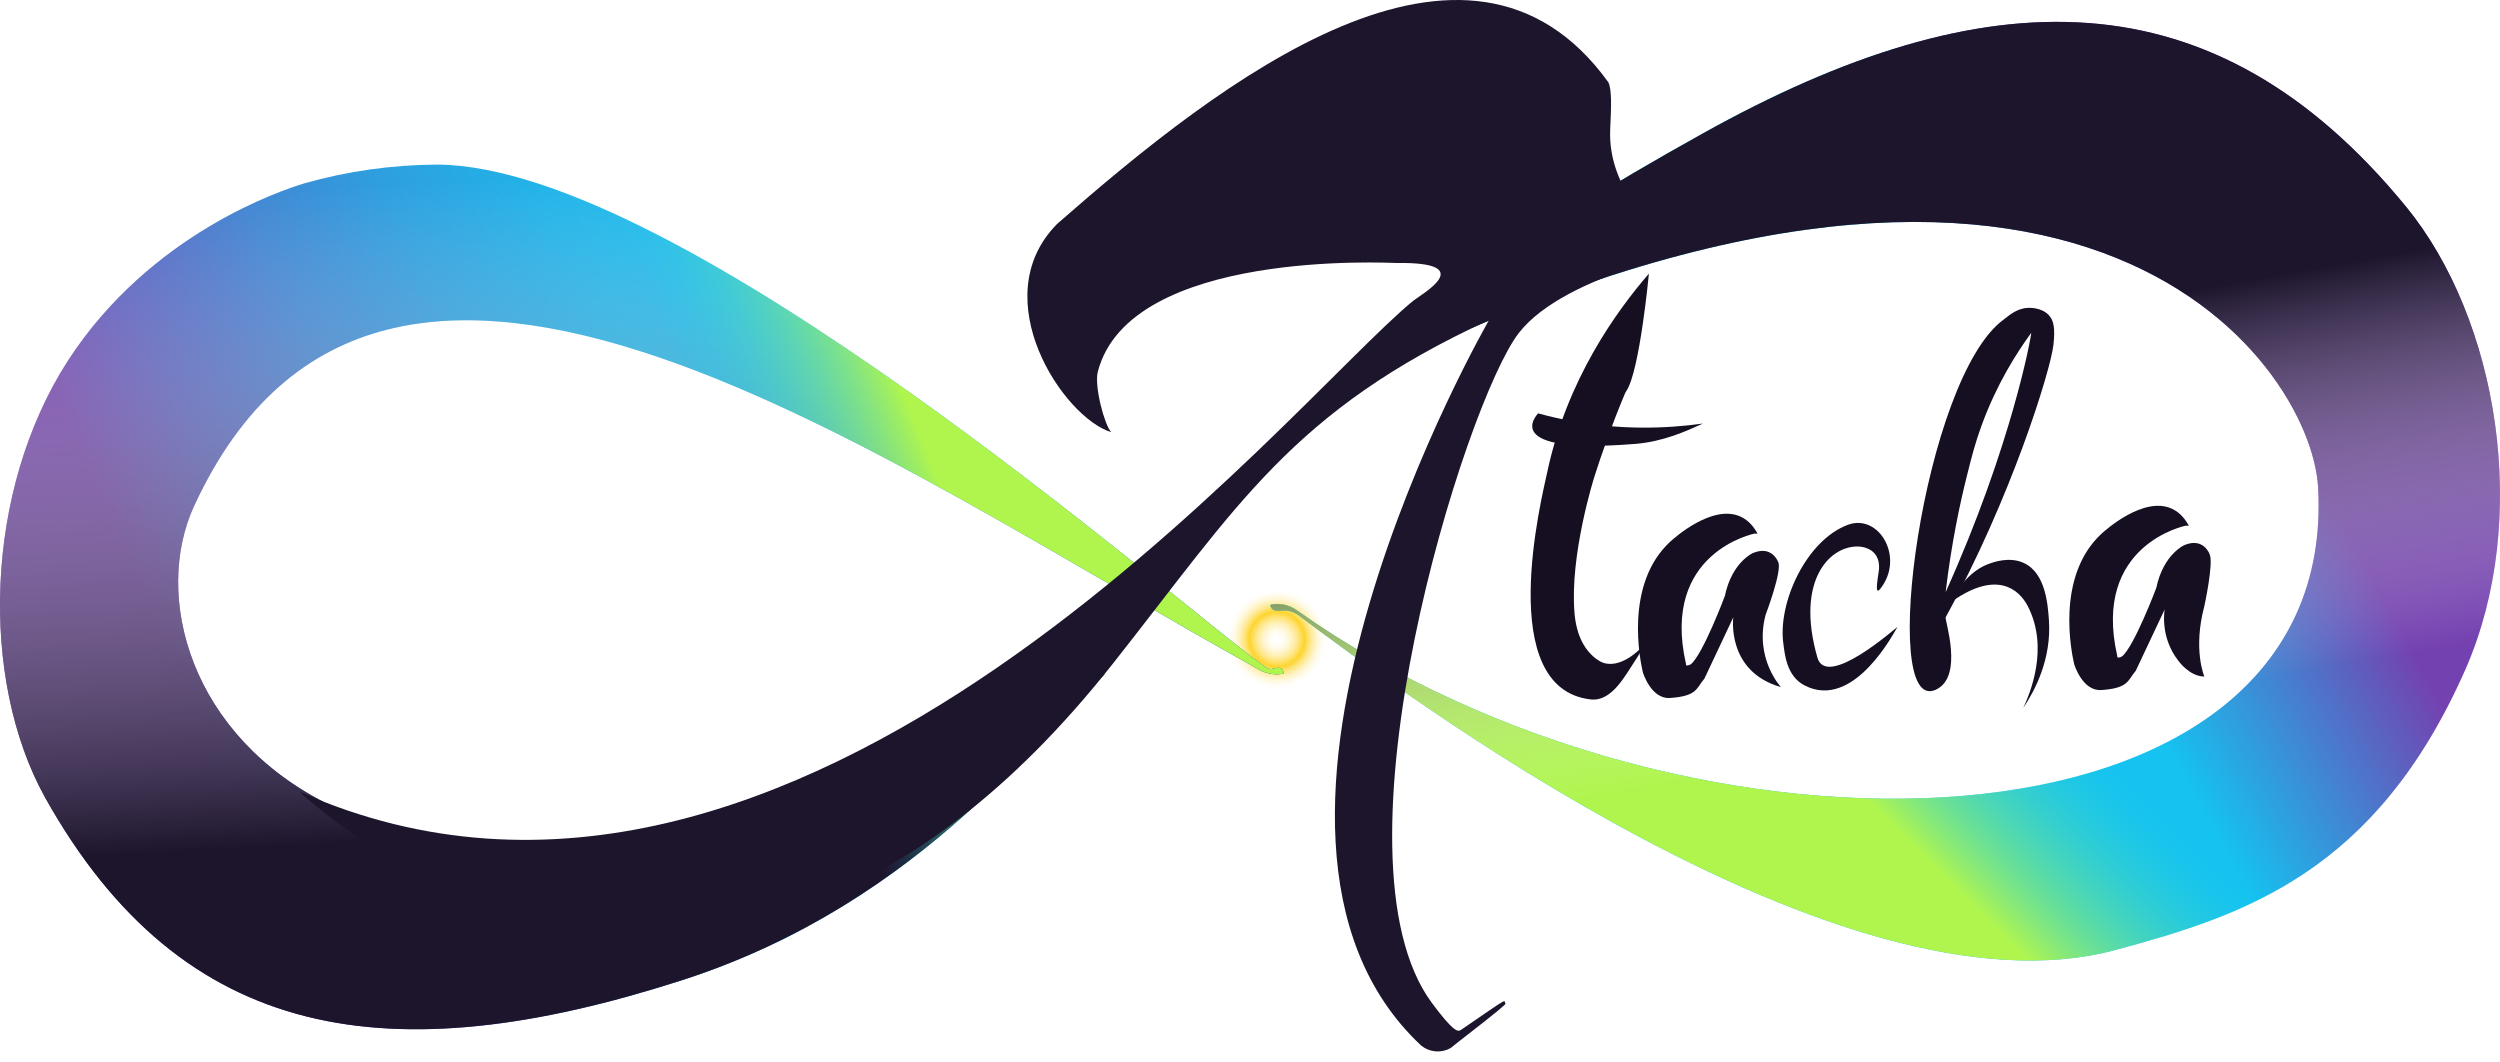 <svg width="226" height="96" viewBox="0 0 226 96" fill="none" xmlns="http://www.w3.org/2000/svg">
<path d="M146.907 35.545C145.648 38.556 144.747 41.155 144.124 43.122C144.124 43.122 141.877 50.193 142.339 55.448C142.403 56.148 142.605 58.07 144.02 59.336C144.54 59.797 144.915 59.914 145.019 59.942C146.751 60.431 148.53 58.409 148.645 58.275C148.466 58.648 148.195 59.164 147.802 59.742C146.93 61.042 145.718 63.441 143.812 63.23C135.063 62.247 139.365 45.038 139.874 42.666C141.646 34.345 146.081 28.19 149.061 24.735C149.061 24.735 148.235 33.512 147.04 35.317L146.907 35.545Z" fill="#160F22"/>
<path d="M147.837 40.128C150.355 39.922 152.394 38.995 153.947 38.289C150.586 38.756 146.428 38.895 141.82 38.011C140.85 37.828 139.926 37.611 139.048 37.367C139.054 37.373 135.254 41.144 147.837 40.128Z" fill="#160F22"/>
<path d="M152.849 60.053C152.335 60.325 152.41 60.003 152.41 60.003C150.118 49.921 158.624 48.232 158.624 48.232L158.884 48.249C158.601 47.716 158.127 47.055 157.342 46.699C154.789 45.538 151.325 48.66 151.001 48.954C146.786 52.837 148.293 59.809 148.512 60.775C148.512 60.775 149.251 63.214 150.961 63.097C153.467 62.931 153.34 62.203 154.079 61.347L156.689 55.809C156.689 55.809 156.031 60.697 160.997 62.114C160.997 62.114 158.566 59.52 159.611 55.581C159.611 55.581 161.136 51.565 160.749 50.81C160.749 50.81 160.206 49.26 158.456 49.999C158.456 49.999 156.568 50.826 155.933 53.854C155.944 53.854 153.935 59.175 152.849 60.053Z" fill="#160F22"/>
<path d="M191.835 59.336C191.321 59.608 191.397 59.286 191.397 59.286C189.104 49.204 197.61 47.516 197.61 47.516L197.87 47.532C197.587 46.999 197.113 46.338 196.328 45.982C193.776 44.821 190.311 47.943 189.987 48.238C185.778 52.12 187.285 59.092 187.51 60.058C187.51 60.058 188.249 62.497 189.959 62.38C192.465 62.214 192.338 61.486 193.077 60.63L195.687 55.092C195.687 55.092 195.214 57.553 196.929 59.742C196.929 59.742 197.928 61.158 199.273 61.158C199.273 61.158 198.222 58.731 199.273 54.792C199.273 54.792 200.134 50.854 199.747 50.093C199.747 50.093 199.204 48.543 197.454 49.282C197.454 49.282 195.566 50.11 194.931 53.137C194.936 53.137 192.921 58.459 191.835 59.336Z" fill="#160F22"/>
<path d="M169.966 53.243C172.23 50.415 169.857 46.377 167.027 47.449C163.239 48.882 160.692 54.548 161.218 58.203C161.339 59.053 161.472 61.103 163.123 61.958C167.633 64.297 171.329 56.959 171.531 56.676C171.364 56.765 165.121 62.331 164.295 59.448C162.269 52.404 165.479 49.254 168.078 49.41C168.592 49.443 169.937 49.727 169.868 51.388C169.851 51.815 169.372 53.987 169.966 53.243Z" fill="#160F22"/>
<path d="M185.165 28.44C184.49 27.773 183.433 27.823 183.277 27.835C182.26 27.896 181.585 28.557 181.14 28.879C173.887 34.145 169.775 64.675 174.978 62.358C177.583 61.197 175.77 56.003 175.891 55.792C181.816 45.021 185.35 33.534 185.627 31.206C185.795 29.701 185.679 28.946 185.165 28.44ZM175.885 53.532C176.416 49.065 177.19 45.455 177.849 42.855C178.241 41.283 178.559 40.039 179.142 38.444C180.499 34.734 182.278 31.934 183.623 30.09C183.641 30.357 181.868 40.255 175.885 53.532Z" fill="#160F22"/>
<path d="M176.567 54.293C176.255 54.509 177.491 51.815 179.755 50.982C180.182 50.826 181.655 50.282 182.966 50.899C184.935 51.821 185.125 54.676 185.224 56.076C185.46 59.57 183.97 62.408 182.902 63.997C183.491 62.73 185.264 58.603 183.318 54.809C182.527 53.265 180.517 51.56 176.567 54.293Z" fill="#160F22"/>
<path d="M115.44 62.394C117.988 62.394 120.053 60.333 120.053 57.789C120.053 55.246 117.988 53.184 115.44 53.184C112.893 53.184 110.828 55.246 110.828 57.789C110.828 60.333 112.893 62.394 115.44 62.394Z" fill="url(#paint0_radial)"/>
<path d="M116.03 60.896C116.03 60.123 115.296 60.41 114.961 60.472C114.625 60.533 114.501 60.376 113.987 60.007C106.304 54.484 61.59 14.975 39.5 14.879C35.451 14.9 31.423 15.468 27.526 16.569C25.512 17.185 13.6 21.078 6.122 32.629C-1.417 44.344 -1.863 61.368 4.066 72.077C16.554 94.418 35.408 97.032 61.515 88.657C83.769 81.534 94.687 65.289 99.896 60.958C30.672 96.807 10.111 61.922 17.541 45.753C34.634 8.72 79.746 41.75 113.953 60.602C114.591 60.934 115.324 61.038 116.03 60.896V60.896Z" fill="url(#paint1_linear)"/>
<path d="M116.03 60.896C116.03 60.123 115.296 60.41 114.961 60.472C114.625 60.533 114.501 60.376 113.987 60.007C106.304 54.484 61.59 14.975 39.5 14.879C35.451 14.9 31.423 15.468 27.526 16.569C25.512 17.185 13.6 21.078 6.122 32.629C-1.417 44.344 -1.863 61.368 4.066 72.077C16.554 94.418 35.408 97.032 61.515 88.657C83.769 81.534 94.687 65.289 99.896 60.958C30.672 96.807 10.111 61.922 17.541 45.753C34.634 8.72 79.746 41.75 113.953 60.602C114.591 60.934 115.324 61.038 116.03 60.896V60.896Z" fill="url(#paint2_linear)"/>
<path d="M116.03 60.896C116.03 60.123 115.296 60.41 114.961 60.472C114.625 60.533 114.501 60.376 113.987 60.007C106.304 54.484 61.59 14.975 39.5 14.879C35.451 14.9 31.423 15.468 27.526 16.569C25.512 17.185 13.6 21.078 6.122 32.629C-1.417 44.344 -1.863 61.368 4.066 72.077C16.554 94.418 35.408 97.032 61.515 88.657C83.769 81.534 94.687 65.289 99.896 60.958C30.672 96.807 10.111 61.922 17.541 45.753C34.634 8.72 79.746 41.75 113.953 60.602C114.591 60.934 115.324 61.038 116.03 60.896V60.896Z" fill="url(#paint3_linear)"/>
<path d="M114.844 54.676C114.844 54.806 114.899 55.312 115.783 55.209C116.33 55.135 116.886 55.269 117.339 55.586C126.331 62.278 166.432 92.537 191.209 85.885C202.908 82.745 214.759 78.878 222.853 60.567C228.871 46.93 225.807 28.81 217.493 18.669C200.153 -2.488 179.53 -2.201 153.931 12.066C136.488 21.762 126.598 29.248 121.91 34.804C187.384 1.96 208.912 32.629 209.557 44.056C211.503 78.543 152.67 80.247 117.208 55.155C116.87 54.914 116.484 54.747 116.077 54.664C115.67 54.582 115.25 54.586 114.844 54.676V54.676Z" fill="url(#paint4_linear)"/>
<path d="M114.844 54.676C114.844 54.806 114.899 55.312 115.783 55.209C116.33 55.135 116.886 55.269 117.339 55.586C126.331 62.278 166.432 92.537 191.209 85.885C202.908 82.745 214.759 78.878 222.853 60.567C228.871 46.93 225.807 28.81 217.493 18.669C200.153 -2.488 179.53 -2.201 153.931 12.066C136.488 21.762 126.598 29.248 121.91 34.804C187.384 1.96 208.912 32.629 209.557 44.056C211.503 78.543 152.67 80.247 117.208 55.155C116.87 54.914 116.484 54.747 116.077 54.664C115.67 54.582 115.25 54.586 114.844 54.676V54.676Z" fill="url(#paint5_linear)"/>
<path d="M114.844 54.676C114.844 54.806 114.899 55.312 115.783 55.209C116.33 55.135 116.886 55.269 117.339 55.586C126.331 62.278 166.432 92.537 191.209 85.885C202.908 82.745 214.759 78.878 222.853 60.567C228.871 46.93 225.807 28.81 217.493 18.669C200.153 -2.488 179.53 -2.201 153.931 12.066C136.488 21.762 126.598 29.248 121.91 34.804C187.384 1.96 208.912 32.629 209.557 44.056C211.503 78.543 152.67 80.247 117.208 55.155C116.87 54.914 116.484 54.747 116.077 54.664C115.67 54.582 115.25 54.586 114.844 54.676V54.676Z" fill="url(#paint6_linear)"/>
<path fill-rule="evenodd" clip-rule="evenodd" d="M128.483 94.528C107.86 75.266 134.61 28.934 134.61 28.934C116.79 37.145 111.862 45.753 100.567 60.041C63.721 106.653 26.923 71.496 27.108 71.578C72.268 91.62 116.516 36.379 127.749 27.196C128.435 26.628 133.801 23.672 126.235 23.774C125.673 23.774 102.144 22.481 99.244 33.594C98.902 34.907 99.854 38.459 100.458 39.068C96.112 37.754 88.971 26.977 95.523 20.285C95.572 20.233 95.625 20.185 95.68 20.141C110.252 7.372 132.691 -10.179 145.398 7.441C145.727 8.125 145.652 9.747 145.562 11.704C145.329 16.939 149.497 21.749 154.143 22.378C154.486 22.426 141.567 24.643 137.317 30.083C132.437 36.331 119.648 77.496 129.456 90.682C131.327 93.194 131.766 93.31 132.06 93.112C134.288 91.599 135.323 90.833 135.926 90.518C136.07 90.45 136.001 90.6 136.097 90.73C136.193 90.86 131.361 94.521 131.135 94.747C130.722 94.979 130.248 95.082 129.775 95.043C129.303 95.004 128.853 94.824 128.483 94.528V94.528Z" fill="#1D152C"/>
<defs>
<radialGradient id="paint0_radial" cx="0" cy="0" r="1" gradientUnits="userSpaceOnUse" gradientTransform="translate(115.44 57.789) scale(4.613 4.605)">
<stop stop-color="white" stop-opacity="0"/>
<stop offset="0.54" stop-color="#FED42D"/>
<stop offset="1" stop-color="white" stop-opacity="0"/>
</radialGradient>
<linearGradient id="paint1_linear" x1="4.477" y1="70.496" x2="87.288" y2="33.569" gradientUnits="userSpaceOnUse">
<stop offset="0.16" stop-color="#7441B0"/>
<stop offset="0.27" stop-color="#5B62C1"/>
<stop offset="0.41" stop-color="#4285D2"/>
<stop offset="0.55" stop-color="#2EA0DF"/>
<stop offset="0.69" stop-color="#20B3E8"/>
<stop offset="0.84" stop-color="#18BEEE"/>
<stop offset="1" stop-color="#15C2F0"/>
</linearGradient>
<linearGradient id="paint2_linear" x1="59.781" y1="91.948" x2="55.695" y2="13.975" gradientUnits="userSpaceOnUse">
<stop offset="0.22" stop-color="#1D152C"/>
<stop offset="0.32" stop-color="#3D364A" stop-opacity="0.86"/>
<stop offset="0.98" stop-color="white" stop-opacity="0"/>
</linearGradient>
<linearGradient id="paint3_linear" x1="65.723" y1="44.097" x2="84.028" y2="36.687" gradientUnits="userSpaceOnUse">
<stop stop-color="#0FCAF4" stop-opacity="0"/>
<stop offset="0.91" stop-color="#AFF54E"/>
</linearGradient>
<linearGradient id="paint4_linear" x1="126.502" y1="75.792" x2="220.745" y2="23.474" gradientUnits="userSpaceOnUse">
<stop offset="0.6" stop-color="#15C2F0"/>
<stop offset="0.82" stop-color="#7441B0"/>
</linearGradient>
<linearGradient id="paint5_linear" x1="151.046" y1="71.303" x2="173.702" y2="48.611" gradientUnits="userSpaceOnUse">
<stop offset="0.37" stop-color="#AFF54E"/>
<stop offset="0.98" stop-color="#0FCAF4" stop-opacity="0"/>
</linearGradient>
<linearGradient id="paint6_linear" x1="178.543" y1="93.296" x2="165.521" y2="19.866" gradientUnits="userSpaceOnUse">
<stop offset="0.36" stop-color="white" stop-opacity="0"/>
<stop offset="0.84" stop-color="#1D152C"/>
</linearGradient>
</defs>
</svg>
